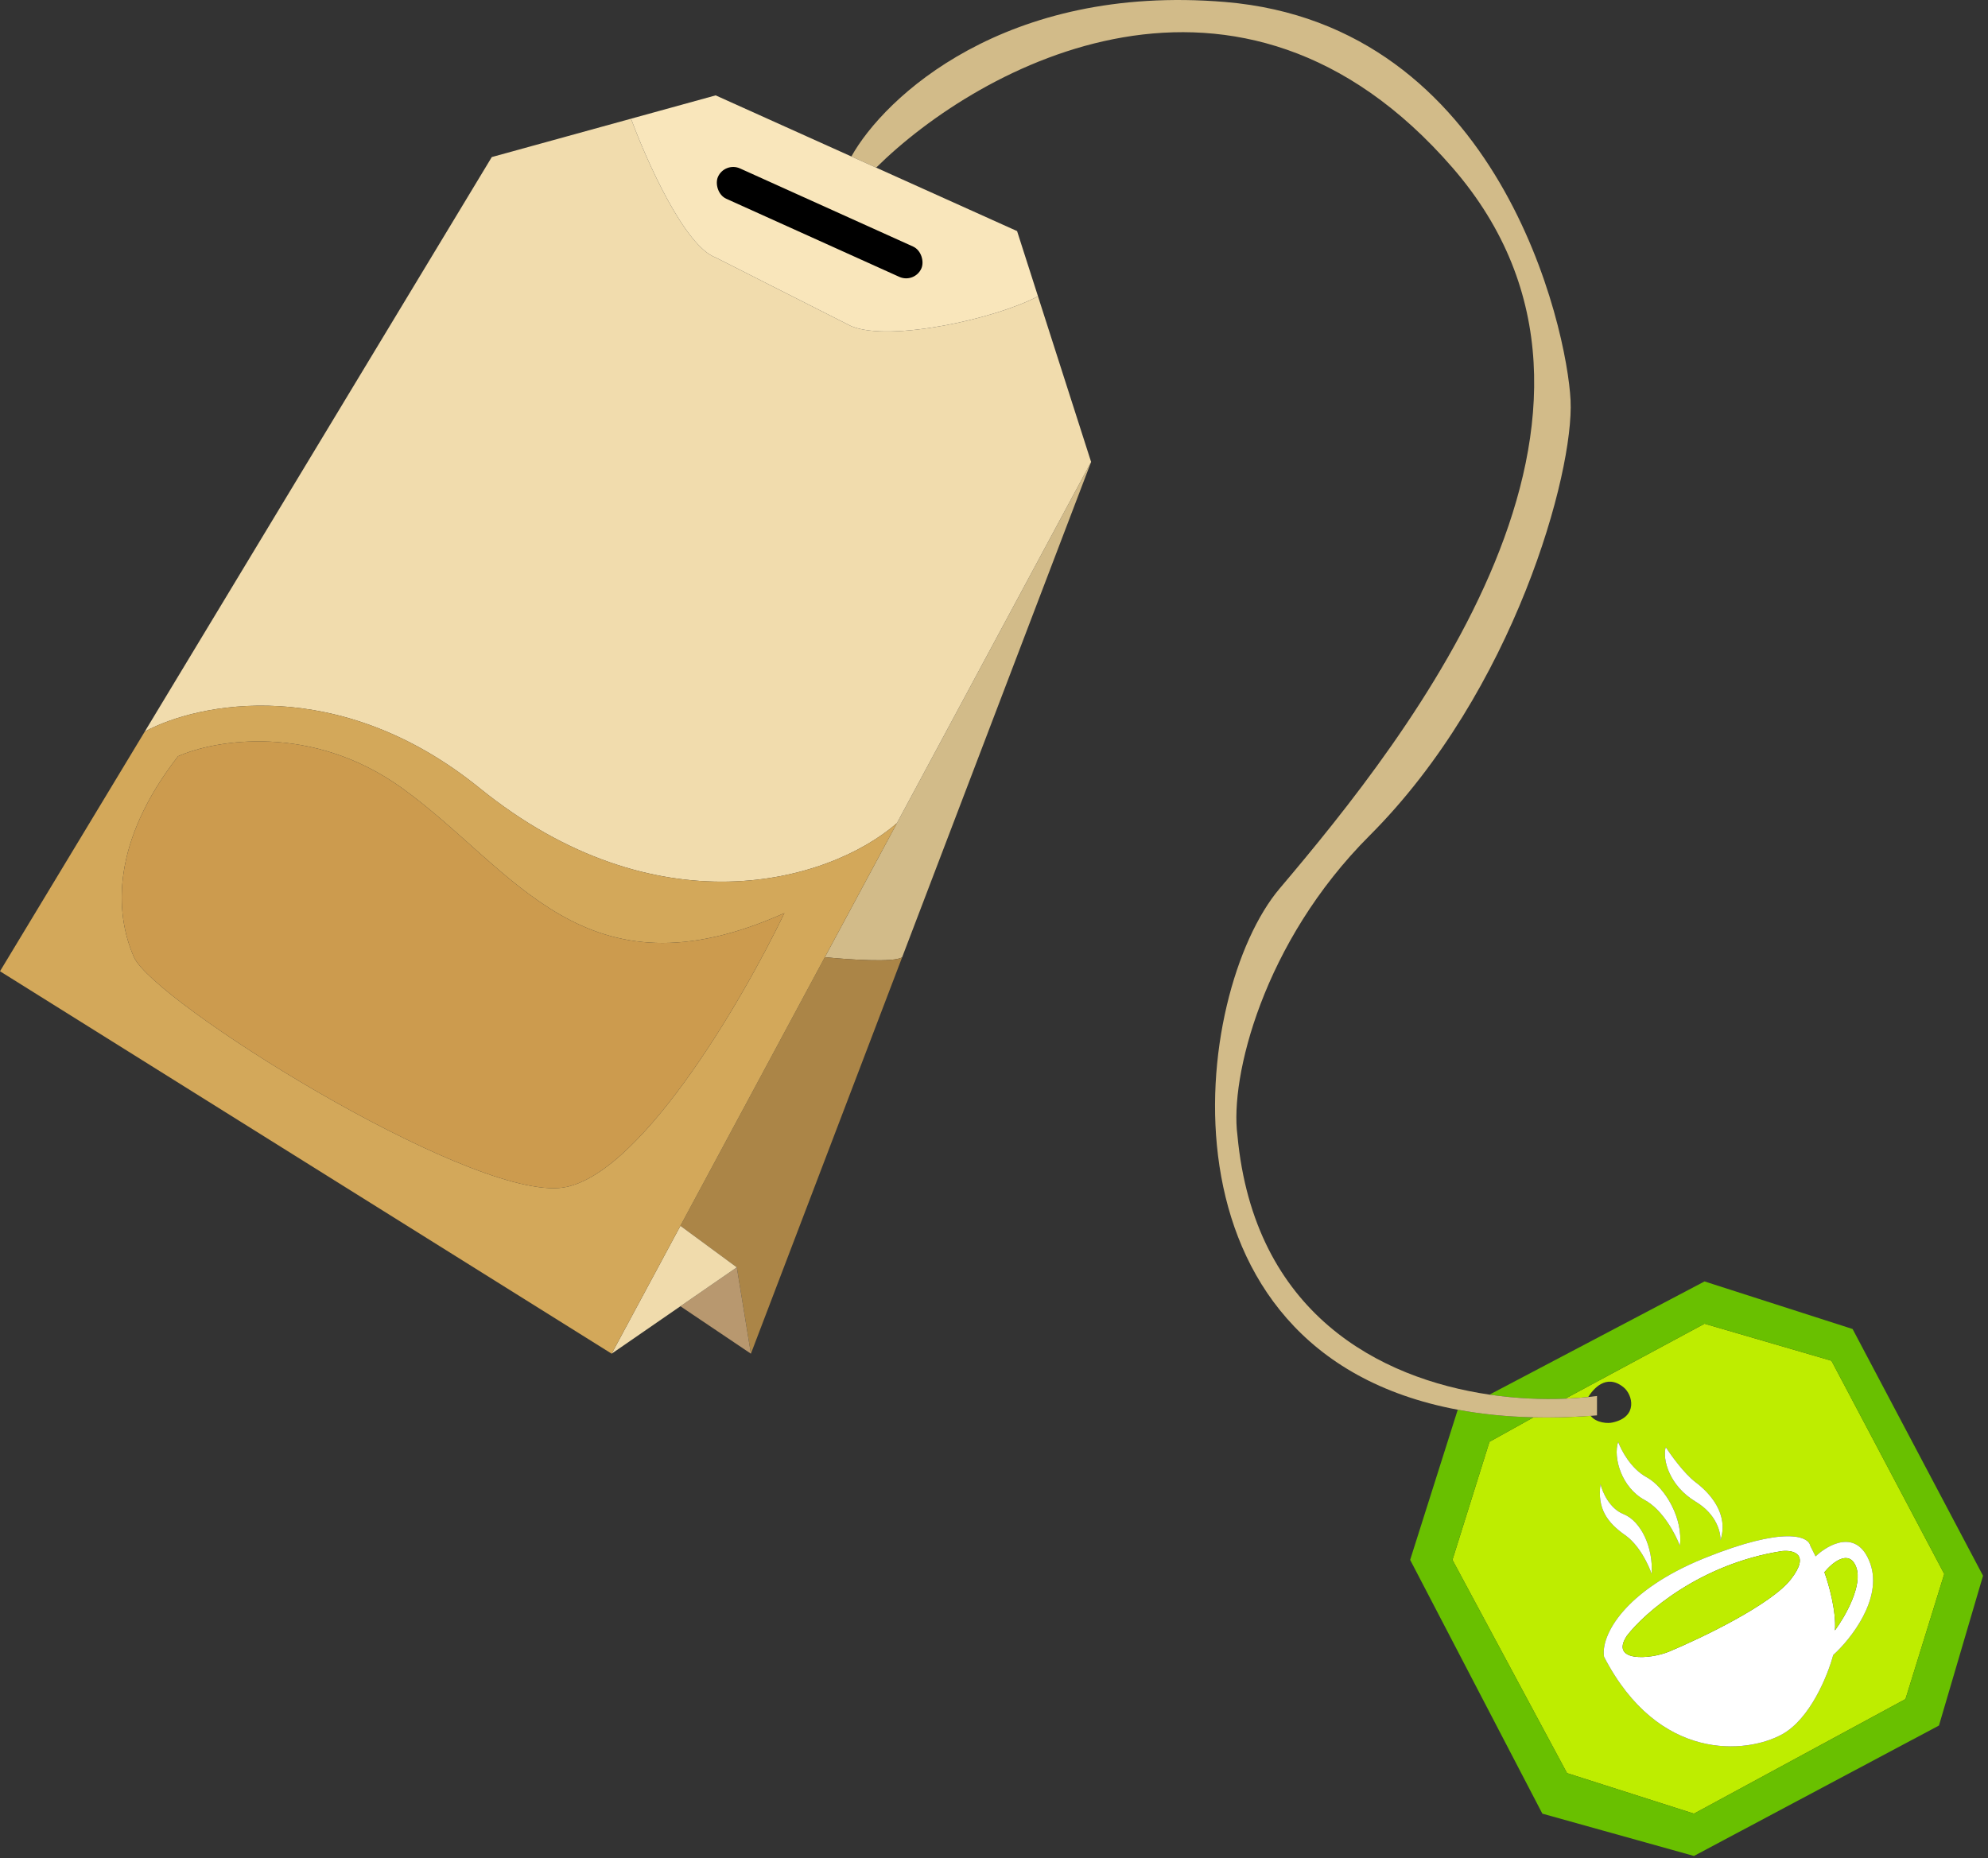 <svg width="369" height="345" viewBox="0 0 369 345" fill="none" xmlns="http://www.w3.org/2000/svg">
<rect x="0" y="0" width="369" height="345" fill="#333333" stroke="none"/>
<path d="M202.525 85.761L166.47 152.833L153.104 177.699C157.323 178.135 166.102 178.746 167.458 177.699L202.525 85.761Z" fill="#D2BB89"/>
<path d="M136.761 235.282L139.379 251.314L167.458 177.699C166.102 178.746 157.323 178.135 153.104 177.699L126.292 227.577L136.761 235.282Z" fill="#AB8547"/>
<path d="M139.379 251.314L136.761 235.282L126.292 242.508L139.379 251.314Z" fill="#B8986F"/>
<path d="M126.292 242.508L136.761 235.282L126.292 227.577L113.532 251.314L126.292 242.508Z" fill="#F0DBAC"/>
<path fill-rule="evenodd" clip-rule="evenodd" d="M295.249 262.855C295.243 262.855 295.237 262.856 295.231 262.856C295.22 262.857 295.21 262.857 295.2 262.858C295.112 262.864 295.024 262.871 294.937 262.877C294.919 262.878 294.902 262.879 294.884 262.88C291.312 263.124 287.901 263.202 284.647 263.128L276.467 267.673L269.597 289.594L290.863 329.183L314.42 336.708L353.682 315.441L360.88 292.212L339.94 252.623L316.383 245.752L290.536 259.666C290.581 259.664 290.626 259.663 290.67 259.661C292.108 259.599 293.485 259.497 294.789 259.361C295.662 257.987 298.061 254.913 301.333 257.531C303.067 258.917 304.081 263.027 299.37 264.074C298.498 264.316 296.296 264.192 295.249 262.855ZM314.747 275.198C312.654 273.628 310.167 270.182 309.185 268.655C308.531 270.945 309.84 275.853 314.747 278.797C318.674 281.153 319.437 284.577 319.328 285.995C320.964 281.088 317.365 277.161 314.747 275.198ZM305.586 274.217C302.707 272.646 300.897 269.2 300.352 267.673C299.37 270.618 301.006 276.18 305.259 278.47C308.662 280.302 311.039 284.905 311.803 286.977C312.457 282.069 309.185 276.18 305.586 274.217ZM301.333 281.088C298.716 280.041 297.407 276.943 297.08 275.525C296.425 280.106 298.388 282.723 301.66 285.014C304.278 286.846 306.023 290.576 306.568 292.212C306.895 287.304 304.605 282.396 301.333 281.088ZM316.383 289.267C301.464 295.287 297.08 303.663 297.734 307.589C307.877 327.22 324.236 325.584 330.779 321.985C336.014 319.106 339.286 310.97 340.268 307.262C343.539 304.317 349.494 296.792 347.138 290.249C344.783 283.705 339.395 286.65 336.996 288.94L336.014 286.977C335.687 285.232 331.303 283.247 316.383 289.267Z" fill="#BEED00"/>
<path fill-rule="evenodd" clip-rule="evenodd" d="M297.734 307.589C297.08 303.663 301.464 295.287 316.383 289.267C331.303 283.247 335.687 285.232 336.014 286.977L336.996 288.94C339.395 286.65 344.783 283.705 347.138 290.249C349.494 296.792 343.539 304.317 340.268 307.262C339.286 310.97 336.014 319.106 330.779 321.985C324.236 325.584 307.877 327.22 297.734 307.589ZM330.779 287.958C315.598 290.314 305.259 299.41 301.987 303.663C298.716 308.571 306.241 308.113 309.84 306.608C315.838 304.099 328.751 297.905 332.415 293.193C336.08 288.482 332.851 287.74 330.779 287.958ZM344.521 290.903C345.83 294.306 342.449 300.173 340.595 302.681C340.857 299.017 339.395 293.957 338.632 291.884C340.049 290.14 343.212 287.5 344.521 290.903Z" fill="white"/>
<path d="M300.352 267.673C300.897 269.2 302.707 272.646 305.586 274.217C309.185 276.18 312.457 282.069 311.803 286.977C311.039 284.905 308.662 280.302 305.259 278.47C301.006 276.18 299.37 270.618 300.352 267.673Z" fill="white"/>
<path d="M309.185 268.655C310.167 270.182 312.654 273.628 314.747 275.198C317.365 277.161 320.964 281.088 319.328 285.995C319.437 284.577 318.674 281.153 314.747 278.797C309.84 275.853 308.531 270.945 309.185 268.655Z" fill="white"/>
<path d="M297.08 275.525C297.407 276.943 298.716 280.041 301.333 281.088C304.605 282.396 306.895 287.304 306.568 292.212C306.023 290.576 304.278 286.846 301.66 285.014C298.388 282.723 296.425 280.106 297.08 275.525Z" fill="white"/>
<path d="M316.383 237.9L276.467 258.917C281.453 259.65 286.257 259.84 290.536 259.666L316.383 245.752L339.94 252.623L360.88 292.212L353.682 315.441L314.42 336.708L290.863 329.183L269.597 289.594L276.467 267.673L284.647 263.128C279.587 263.012 274.904 262.526 270.578 261.716L261.744 289.594L286.283 336.708L314.42 344.561L359.898 320.349L368.078 292.539L343.867 246.734L316.383 237.9Z" fill="#69C000"/>
<path d="M301.987 303.663C305.259 299.41 315.598 290.314 330.779 287.958C332.851 287.74 336.08 288.482 332.415 293.193C328.751 297.905 315.838 304.099 309.84 306.608C306.241 308.113 298.716 308.571 301.987 303.663Z" fill="#BEED00"/>
<path d="M340.595 302.681C342.449 300.173 345.83 294.306 344.521 290.903C343.212 287.5 340.049 290.14 338.632 291.884C339.395 293.957 340.857 299.017 340.595 302.681Z" fill="#BEED00"/>
<path fill-rule="evenodd" clip-rule="evenodd" d="M295.249 262.855L295.231 262.856L295.2 262.858C295.112 262.864 295.024 262.871 294.937 262.877C295.035 262.87 295.133 262.863 295.231 262.856C295.237 262.856 295.243 262.855 295.249 262.855Z" fill="#D2BB89"/>
<path d="M162.626 31.122C181.815 12.145 230.073 -14.422 269.597 31.122C309.12 76.665 261.674 136.452 237.533 164.939C221.174 184.242 213.073 250.947 270.578 261.716C274.904 262.526 279.587 263.012 284.647 263.128C287.901 263.202 291.312 263.124 294.884 262.88L294.937 262.877C295.024 262.871 295.112 262.864 295.2 262.858L295.231 262.856L295.249 262.855C295.639 262.827 296.031 262.797 296.425 262.765V259.166C295.894 259.237 295.349 259.302 294.789 259.361C293.485 259.497 292.108 259.599 290.67 259.661L290.536 259.666C286.257 259.84 281.453 259.65 276.467 258.917C256.121 255.928 232.747 243.904 229.681 210.744C228.263 200.056 234.405 174.937 254.219 155.123C281.048 128.294 292.172 87.724 291.518 74.31C290.863 60.895 278.43 4.62 227.39 0.367C186.558 -3.036 164.135 18.072 158.028 29.052L162.626 31.122Z" fill="#D2BB89"/>
<path d="M91.283 29.159L26.871 135.82C36.672 130.476 62.819 125.088 88.993 146.289C121.711 172.791 153.645 163.957 166.47 152.833L202.525 85.761L192.664 55.006C184.776 59.194 165.226 63.513 158.028 60.568L132.835 47.808C127.077 45.714 119.966 29.754 117.131 22.035L91.283 29.159Z" fill="#F1DCAD"/>
<path d="M132.835 17.707L117.131 22.035C119.966 29.754 127.077 45.714 132.835 47.808L158.028 60.568C165.226 63.513 184.776 59.194 192.664 55.006L188.783 42.9L162.626 31.122L158.028 29.052L132.835 17.707Z" fill="#F9E6BB"/>
<path fill-rule="evenodd" clip-rule="evenodd" d="M0 180.316L113.532 251.314L126.292 227.577L153.104 177.699L166.47 152.833C153.645 163.957 121.711 172.791 88.993 146.289C62.819 125.088 36.672 130.476 26.871 135.82L0 180.316ZM74.597 146.289C57.846 134.249 39.916 137.346 33.045 140.4C20.612 156.432 21.267 169.519 24.866 177.699C28.465 185.878 85.721 221.868 103.716 220.559C118.112 219.512 137.634 186.096 145.595 169.519C108.297 186.205 95.537 161.34 74.597 146.289Z" fill="#D3A85A"/>
<path d="M33.045 140.4C39.916 137.346 57.846 134.249 74.597 146.289C95.537 161.34 108.297 186.205 145.595 169.519C137.634 186.096 118.112 219.512 103.716 220.559C85.721 221.868 28.465 185.878 24.866 177.699C21.267 169.519 20.612 156.432 33.045 140.4Z" fill="#CC9B4E"/>
<rect x="134.543" y="30" width="41.409" height="6.18" rx="3.09" transform="rotate(24.296 134.543 30)" fill="black"/>
</svg>
